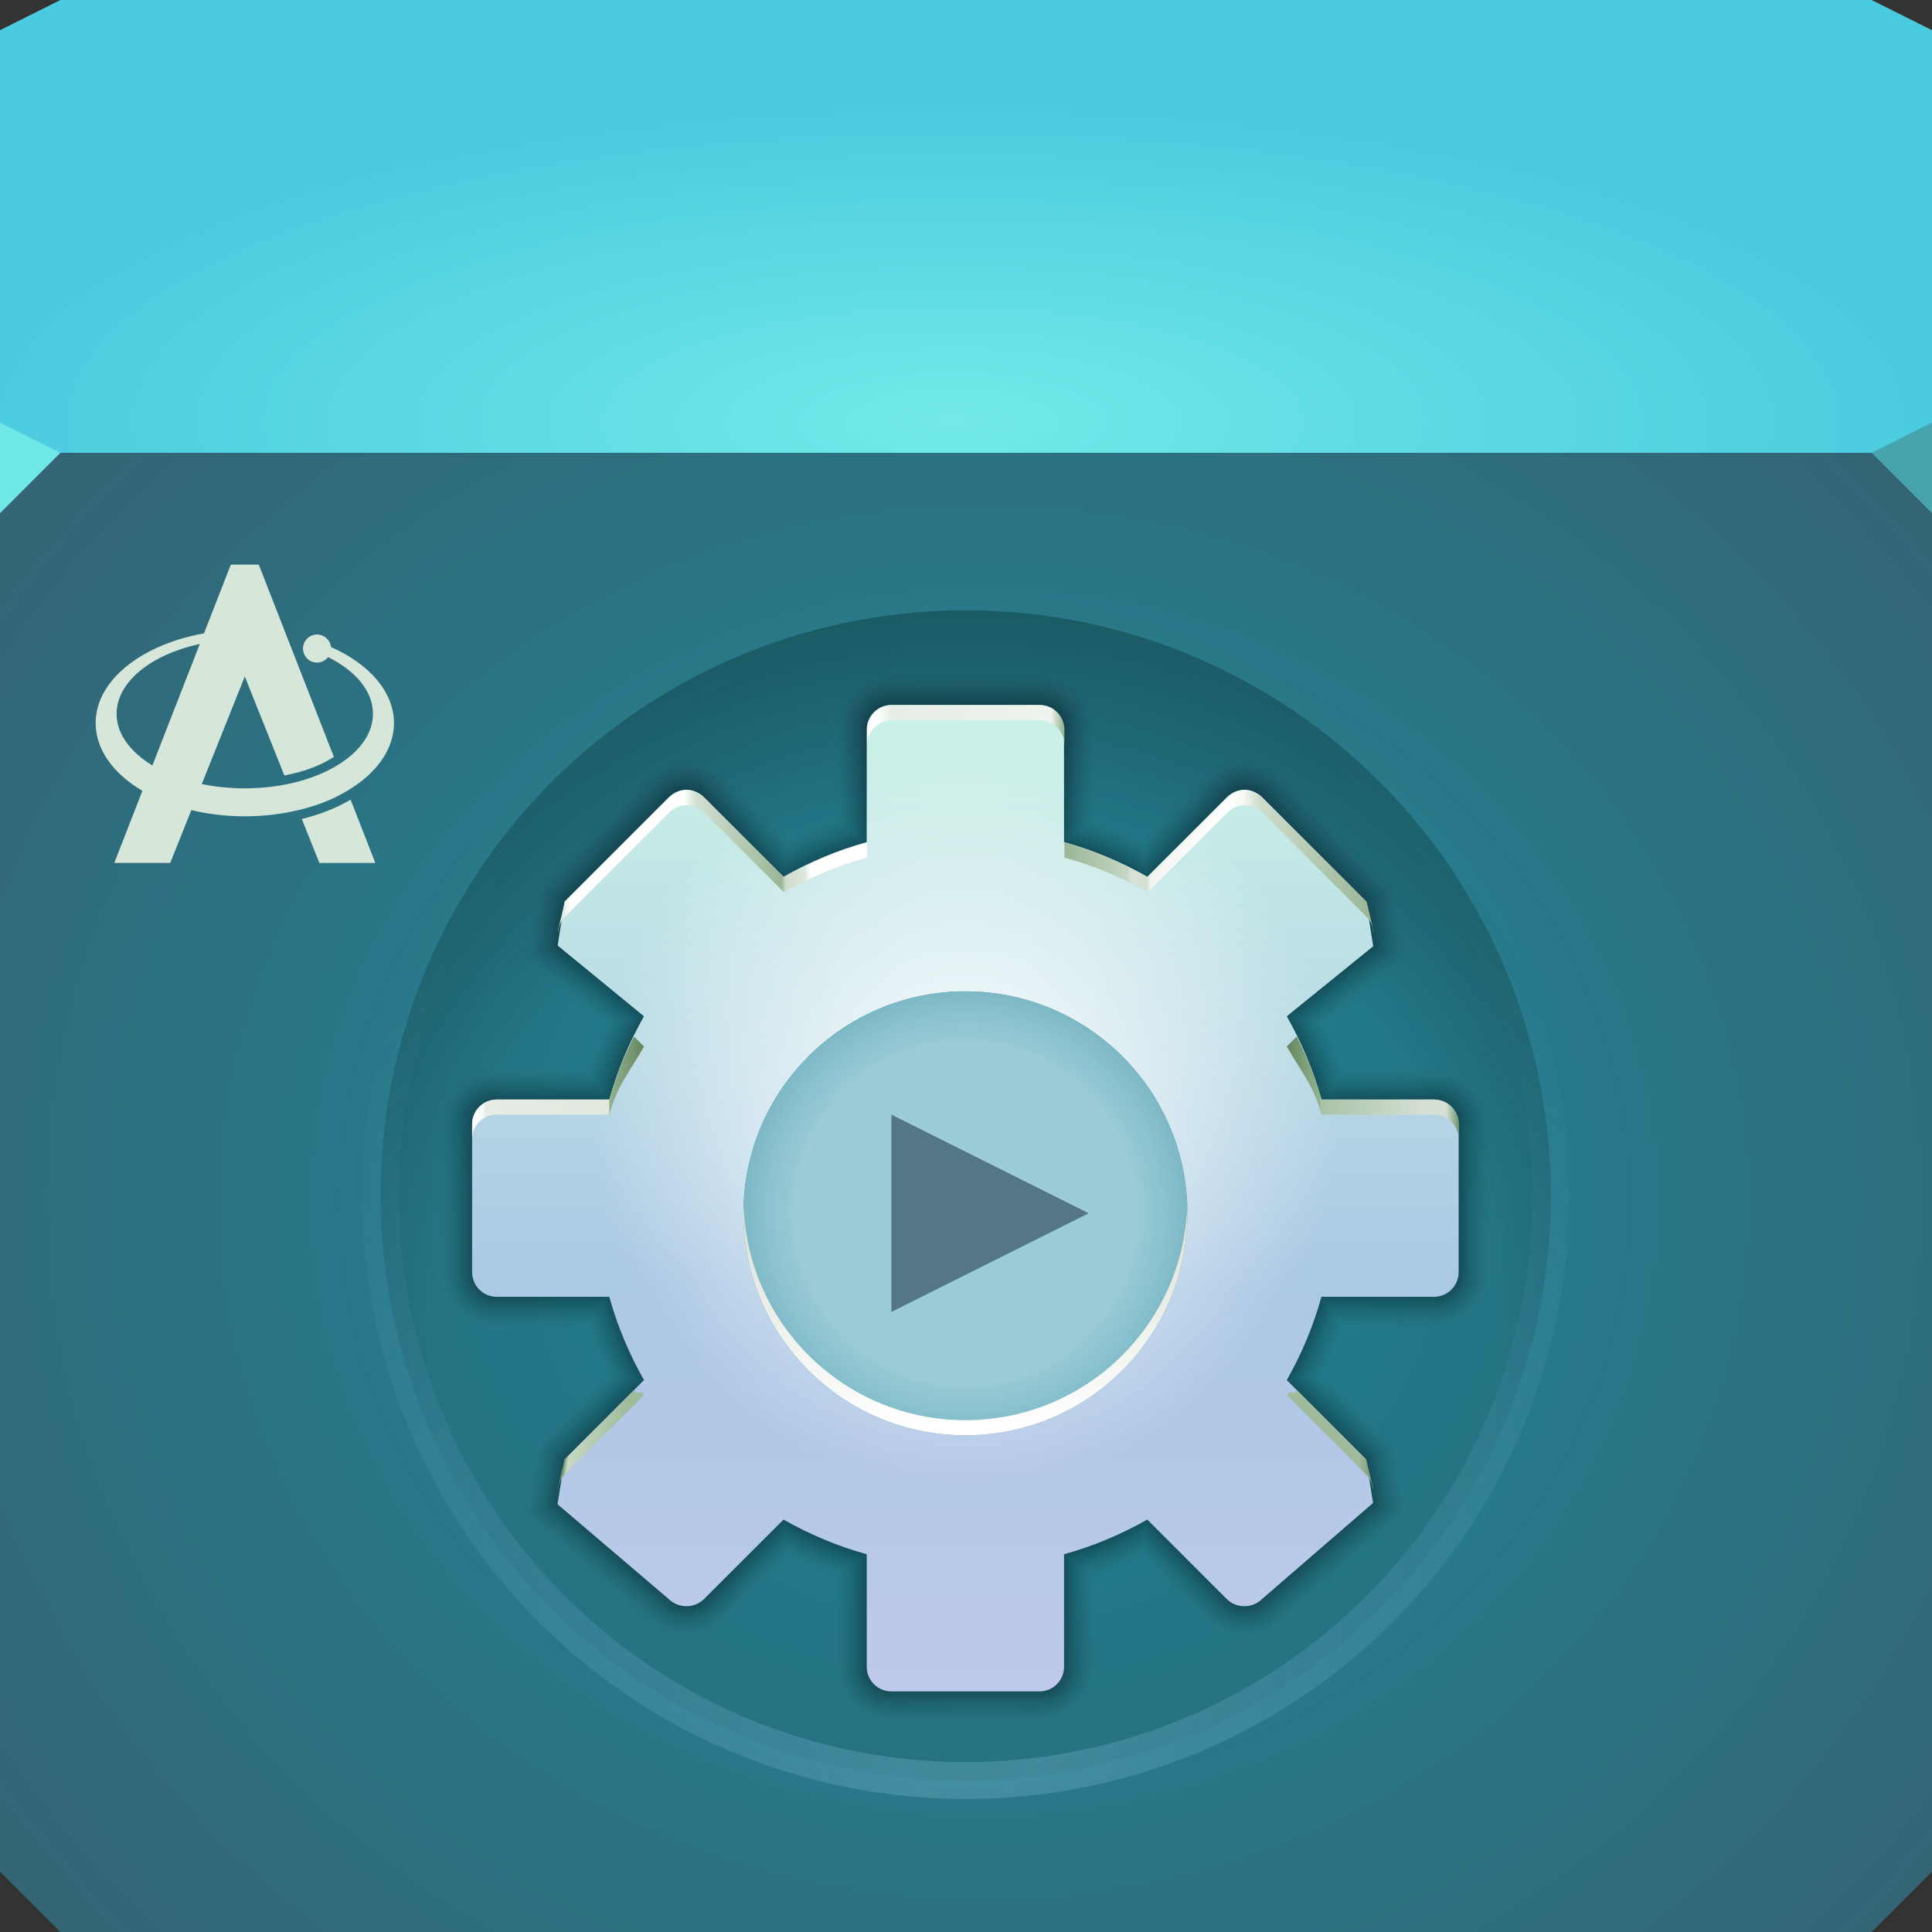 <?xml version="1.0" encoding="UTF-8"?>
<!--Created with Inkscape (http://www.inkscape.org/)-->
<svg width="64" height="64" version="1.1" xmlns="http://www.w3.org/2000/svg" xmlns:cc="http://creativecommons.org/ns#" xmlns:dc="http://purl.org/dc/elements/1.1/" xmlns:rdf="http://www.w3.org/1999/02/22-rdf-syntax-ns#" xmlns:xlink="http://www.w3.org/1999/xlink">
  <rect width="100%" height="100%" fill="#333333" stroke="none"/>
  <defs>
    <linearGradient id="linearGradient928" x1="15.558" x2="48.375" y1="23.188" y2="23.188" gradientTransform="matrix(.817 0 0 .817 5.836 11.914)" gradientUnits="userSpaceOnUse">
      <stop stop-color="#dae4d9" offset="0"/>
      <stop stop-color="#fff" offset=".014"/>
      <stop stop-color="#fff" offset=".138"/>
      <stop stop-color="#fff" offset=".153"/>
      <stop stop-color="#d2dfd1" offset=".169"/>
      <stop stop-color="#9bb797" offset=".274"/>
      <stop stop-color="#cedccd" offset=".279"/>
      <stop stop-color="#dde6dc" offset=".302"/>
      <stop stop-color="#fff" offset=".31"/>
      <stop stop-color="#fff" offset=".381"/>
      <stop stop-color="#fff" offset=".391"/>
      <stop stop-color="#e7eee6" offset=".41"/>
      <stop stop-color="#eef3ed" offset=".593"/>
      <stop stop-color="#eef3ed" offset=".607"/>
      <stop stop-color="#9cb798" offset=".621"/>
      <stop stop-color="#9cb898" offset=".627"/>
      <stop stop-color="#c5d5c3" offset=".7"/>
      <stop stop-color="#d7e2d6" offset=".706"/>
      <stop stop-color="#d4e0d3" offset=".725"/>
      <stop stop-color="#f2f5f1" offset=".73"/>
      <stop stop-color="#fff" offset=".824"/>
      <stop stop-color="#f7f9f6" offset=".844"/>
      <stop stop-color="#cedccc" offset=".865"/>
      <stop stop-color="#9cb798" offset="1"/>
    </linearGradient>
    <linearGradient id="linearGradient947" x1="47.972" x2="48.469" y1="44.938" y2="44.938" gradientUnits="userSpaceOnUse">
      <stop stop-color="#a0ba9c" offset="0"/>
      <stop stop-color="#7c9c77" offset="1"/>
    </linearGradient>
    <linearGradient id="linearGradient949" x1="15.75" x2="17.992" y1="44.594" y2="44.938" gradientUnits="userSpaceOnUse">
      <stop stop-color="#709a6b" offset="0"/>
      <stop stop-color="#c7d8c5" offset=".065"/>
      <stop stop-color="#9ebb9a" offset="1"/>
    </linearGradient>
    <linearGradient id="linearGradient955" x1="12" x2="19.035" y1="34" y2="34" gradientTransform="matrix(-1 0 0 1 64.002 0)" gradientUnits="userSpaceOnUse">
      <stop stop-color="#73956e" offset="0"/>
      <stop stop-color="#d5e1d4" offset=".073"/>
      <stop stop-color="#d5e1d4" offset=".176"/>
      <stop stop-color="#a9c2a7" offset=".793"/>
      <stop stop-color="#92b28e" offset=".802"/>
      <stop stop-color="#62855d" offset="1"/>
    </linearGradient>
    <linearGradient id="linearGradient999" x1="12" x2="19.035" y1="34" y2="34" gradientUnits="userSpaceOnUse">
      <stop stop-color="#fff" offset="0"/>
      <stop stop-color="#f6f8f6" offset=".073"/>
      <stop stop-color="#e6ede5" offset=".073"/>
      <stop stop-color="#e1e9df" offset=".787"/>
      <stop stop-color="#92b28e" offset=".793"/>
      <stop stop-color="#62855d" offset="1"/>
    </linearGradient>
    <radialGradient id="radialGradient1226" cx="31.553" cy="22.889" r="32" gradientTransform="matrix(1 0 0 .325 0 6.537)" gradientUnits="userSpaceOnUse">
      <stop stop-color="#73e9e8" offset="0"/>
      <stop stop-color="#4bcbdf" offset="1"/>
    </radialGradient>
    <radialGradient id="radialGradient2369" cx="32.013" cy="39.52" r="23.725" gradientTransform="matrix(1.289 0 0 1.289 -9.262 -10.472)" gradientUnits="userSpaceOnUse">
      <stop stop-color="#dcead9" stop-opacity="0" offset="0"/>
      <stop stop-color="#001d26" stop-opacity="0" offset=".702"/>
      <stop stop-color="#002423" stop-opacity=".996" offset="1"/>
    </radialGradient>
    <radialGradient id="radialGradient54189" cx="32.013" cy="55.165" r="24.473" gradientTransform="matrix(1.55 0 0 1.55 -17.602 -30.332)" gradientUnits="userSpaceOnUse">
      <stop stop-color="#ade6ff" stop-opacity=".216" offset="0"/>
      <stop stop-color="#91c0f6" stop-opacity=".004" offset="1"/>
    </radialGradient>
    <linearGradient id="linearGradient72857" x1="32.013" x2="32.013" y1="39.899" y2="34.364" gradientTransform="matrix(1.852 0 0 1.852 -26.078 -30.652)" gradientUnits="userSpaceOnUse">
      <stop stop-color="#fff" offset="0"/>
      <stop stop-color="#d5dcce" offset="1"/>
    </linearGradient>
    <linearGradient id="linearGradient74228" x1="-71.382" x2="-71.382" y1="50.486" y2="27.658" gradientTransform="matrix(.846 0 0 1.553 92.145 -17.77)" gradientUnits="userSpaceOnUse">
      <stop stop-color="#bec9eb" offset="0"/>
      <stop stop-color="#abc8e4" offset=".411"/>
      <stop stop-color="#cbf2e7" offset="1"/>
    </linearGradient>
    <radialGradient id="radialGradient99320" cx="32.468" cy="27.138" r="32" gradientTransform="matrix(1.236 0 0 1.128 -7.535 9.194)" gradientUnits="userSpaceOnUse">
      <stop stop-color="#1c8d9f" offset="0"/>
      <stop stop-color="#336575" offset="1"/>
    </radialGradient>
    <radialGradient id="radialGradient100630" cx="32" cy="34.612" r="9" gradientUnits="userSpaceOnUse">
      <stop stop-color="#abd5df" stop-opacity=".884" offset="0"/>
      <stop stop-color="#abd5df" stop-opacity=".884" offset=".758"/>
      <stop stop-color="#8ac5d3" stop-opacity=".886" offset="1"/>
    </radialGradient>
    <linearGradient id="linearGradient1708" x1="-71.382" x2="-71.382" y1="46.01" y2="20.759" gradientTransform="matrix(.846 0 0 1.553 92.145 -17.77)" gradientUnits="userSpaceOnUse" xlink:href="#linearGradient74228"/>
    <radialGradient id="radialGradient2772" cx="32" cy="30.532" r="20" gradientTransform="matrix(.755 0 0 .755 7.831 7.471)" gradientUnits="userSpaceOnUse">
      <stop offset="0" stop-color="#fff"/>
      <stop offset="1" stop-color="#fff" stop-opacity="0"/>
    </radialGradient>
  </defs>
  <path d="m0 1 2-1h60l2 1v15h-64z" fill="url(#radialGradient1226)"/>
  <path d="m0 15h64v47l-2 2h-60l-2-2z" fill="url(#radialGradient99320)"/>
  <path d="m64 17-2-2 2-1z" fill="#47a4af" style="font-variant-east_asian:normal"/>
  <path d="m0 17 2-2-2-1z" fill="#70e7e7" style="font-variant-east_asian:normal"/>
  <g transform="matrix(.817 0 0 .817 5.836 11.914)" stroke-width="1.224">
    <g stroke-width="1.497">
      <circle cx="32.013" cy="33.887" r="23.725" fill="url(#radialGradient2369)" fill-opacity=".337" stop-color="#000000" paint-order="stroke fill markers"/>
      <circle cx="32.013" cy="33.887" r="23.725" fill="#1c4a54" fill-opacity=".135" stop-color="#000000" paint-order="stroke fill markers"/>
      <circle cx="32.013" cy="33.887" r="23.725" fill="none" stop-color="#000000" stroke="url(#radialGradient54189)" paint-order="stroke fill markers"/>
    </g>
    <path d="m29 14c-0.554 0-1 0.446-1 1v4.562c-1.197 0.33-2.318 0.807-3.375 1.406l-3.219-3.219c-0.196-0.196-0.463-0.312-0.719-0.312-0.256 0-0.523 0.117-0.719 0.312l-4.219 4.219-0.282 1.787 3.501 2.869c-0.599 1.057-1.076 2.178-1.406 3.375h-4.562c-0.554 0-1 0.446-1 1v6c0 0.554 0.446 1 1 1h4.562c0.33 1.197 0.807 2.318 1.406 3.375l-3.219 3.219-0.286 1.816 4.505 3.84c0.392 0.392 1.046 0.392 1.438 0l3.219-3.219c1.057 0.599 2.178 1.076 3.375 1.406v4.562c0 0.554 0.446 1 1 1h6c0.554 0 1-0.446 1-1v-4.562c1.197-0.33 2.318-0.807 3.375-1.406l3.219 3.219c0.392 0.392 1.046 0.392 1.438 0l4.497-3.892-0.279-1.764-3.219-3.219c0.599-1.057 1.076-2.178 1.406-3.375h4.562c0.554 0 1-0.446 1-1v-6c0-0.554-0.446-1-1-1h-4.562c-0.33-1.197-0.807-2.318-1.406-3.375l3.505-2.84-0.286-1.816-4.219-4.219c-0.196-0.196-0.463-0.312-0.719-0.312s-0.523 0.117-0.719 0.312l-3.219 3.219c-1.057-0.599-2.178-1.076-3.375-1.406v-4.562c0-0.554-0.446-1-1-1zm3 11.612c4.971 0 9 4.029 9 9s-4.029 9-9 9-9-4.029-9-9 4.029-9 9-9z" fill="none" stroke-opacity=".01" stroke-width="2.447px" stroke="#000"/>
    <path d="m29 14c-0.554 0-1 0.446-1 1v4.562c-1.197 0.33-2.318 0.807-3.375 1.406l-3.219-3.219c-0.196-0.196-0.463-0.312-0.719-0.312-0.256 0-0.523 0.117-0.719 0.312l-4.219 4.219-0.282 1.787 3.501 2.869c-0.599 1.057-1.076 2.178-1.406 3.375h-4.562c-0.554 0-1 0.446-1 1v6c0 0.554 0.446 1 1 1h4.562c0.33 1.197 0.807 2.318 1.406 3.375l-3.219 3.219-0.286 1.816 4.505 3.84c0.392 0.392 1.046 0.392 1.438 0l3.219-3.219c1.057 0.599 2.178 1.076 3.375 1.406v4.562c0 0.554 0.446 1 1 1h6c0.554 0 1-0.446 1-1v-4.562c1.197-0.33 2.318-0.807 3.375-1.406l3.219 3.219c0.392 0.392 1.046 0.392 1.438 0l4.497-3.892-0.279-1.764-3.219-3.219c0.599-1.057 1.076-2.178 1.406-3.375h4.562c0.554 0 1-0.446 1-1v-6c0-0.554-0.446-1-1-1h-4.562c-0.33-1.197-0.807-2.318-1.406-3.375l3.505-2.84-0.286-1.816-4.219-4.219c-0.196-0.196-0.463-0.312-0.719-0.312s-0.523 0.117-0.719 0.312l-3.219 3.219c-1.057-0.599-2.178-1.076-3.375-1.406v-4.562c0-0.554-0.446-1-1-1zm3 11.612c4.971 0 9 4.029 9 9s-4.029 9-9 9-9-4.029-9-9 4.029-9 9-9z" fill="none" stroke-opacity=".012" stroke-width="2.302px" stroke="#000"/>
    <path d="m29 14c-0.554 0-1 0.446-1 1v4.562c-1.197 0.33-2.318 0.807-3.375 1.406l-3.219-3.219c-0.196-0.196-0.463-0.312-0.719-0.312-0.256 0-0.523 0.117-0.719 0.312l-4.219 4.219-0.282 1.787 3.501 2.869c-0.599 1.057-1.076 2.178-1.406 3.375h-4.562c-0.554 0-1 0.446-1 1v6c0 0.554 0.446 1 1 1h4.562c0.33 1.197 0.807 2.318 1.406 3.375l-3.219 3.219-0.286 1.816 4.505 3.84c0.392 0.392 1.046 0.392 1.438 0l3.219-3.219c1.057 0.599 2.178 1.076 3.375 1.406v4.562c0 0.554 0.446 1 1 1h6c0.554 0 1-0.446 1-1v-4.562c1.197-0.33 2.318-0.807 3.375-1.406l3.219 3.219c0.392 0.392 1.046 0.392 1.438 0l4.497-3.892-0.279-1.764-3.219-3.219c0.599-1.057 1.076-2.178 1.406-3.375h4.562c0.554 0 1-0.446 1-1v-6c0-0.554-0.446-1-1-1h-4.562c-0.33-1.197-0.807-2.318-1.406-3.375l3.505-2.84-0.286-1.816-4.219-4.219c-0.196-0.196-0.463-0.312-0.719-0.312s-0.523 0.117-0.719 0.312l-3.219 3.219c-1.057-0.599-2.178-1.076-3.375-1.406v-4.562c0-0.554-0.446-1-1-1zm3 11.612c4.971 0 9 4.029 9 9s-4.029 9-9 9-9-4.029-9-9 4.029-9 9-9z" fill="none" stroke-opacity=".014" stroke-width="2.156px" stroke="#000"/>
    <path d="m29 14c-0.554 0-1 0.446-1 1v4.562c-1.197 0.33-2.318 0.807-3.375 1.406l-3.219-3.219c-0.196-0.196-0.463-0.312-0.719-0.312-0.256 0-0.523 0.117-0.719 0.312l-4.219 4.219-0.282 1.787 3.501 2.869c-0.599 1.057-1.076 2.178-1.406 3.375h-4.562c-0.554 0-1 0.446-1 1v6c0 0.554 0.446 1 1 1h4.562c0.33 1.197 0.807 2.318 1.406 3.375l-3.219 3.219-0.286 1.816 4.505 3.84c0.392 0.392 1.046 0.392 1.438 0l3.219-3.219c1.057 0.599 2.178 1.076 3.375 1.406v4.562c0 0.554 0.446 1 1 1h6c0.554 0 1-0.446 1-1v-4.562c1.197-0.33 2.318-0.807 3.375-1.406l3.219 3.219c0.392 0.392 1.046 0.392 1.438 0l4.497-3.892-0.279-1.764-3.219-3.219c0.599-1.057 1.076-2.178 1.406-3.375h4.562c0.554 0 1-0.446 1-1v-6c0-0.554-0.446-1-1-1h-4.562c-0.33-1.197-0.807-2.318-1.406-3.375l3.505-2.84-0.286-1.816-4.219-4.219c-0.196-0.196-0.463-0.312-0.719-0.312s-0.523 0.117-0.719 0.312l-3.219 3.219c-1.057-0.599-2.178-1.076-3.375-1.406v-4.562c0-0.554-0.446-1-1-1zm3 11.612c4.971 0 9 4.029 9 9s-4.029 9-9 9-9-4.029-9-9 4.029-9 9-9z" fill="none" stroke-opacity=".016" stroke-width="2.011px" stroke="#000"/>
    <path d="m29 14c-0.554 0-1 0.446-1 1v4.562c-1.197 0.33-2.318 0.807-3.375 1.406l-3.219-3.219c-0.196-0.196-0.463-0.312-0.719-0.312-0.256 0-0.523 0.117-0.719 0.312l-4.219 4.219-0.282 1.787 3.501 2.869c-0.599 1.057-1.076 2.178-1.406 3.375h-4.562c-0.554 0-1 0.446-1 1v6c0 0.554 0.446 1 1 1h4.562c0.33 1.197 0.807 2.318 1.406 3.375l-3.219 3.219-0.286 1.816 4.505 3.84c0.392 0.392 1.046 0.392 1.438 0l3.219-3.219c1.057 0.599 2.178 1.076 3.375 1.406v4.562c0 0.554 0.446 1 1 1h6c0.554 0 1-0.446 1-1v-4.562c1.197-0.33 2.318-0.807 3.375-1.406l3.219 3.219c0.392 0.392 1.046 0.392 1.438 0l4.497-3.892-0.279-1.764-3.219-3.219c0.599-1.057 1.076-2.178 1.406-3.375h4.562c0.554 0 1-0.446 1-1v-6c0-0.554-0.446-1-1-1h-4.562c-0.33-1.197-0.807-2.318-1.406-3.375l3.505-2.84-0.286-1.816-4.219-4.219c-0.196-0.196-0.463-0.312-0.719-0.312s-0.523 0.117-0.719 0.312l-3.219 3.219c-1.057-0.599-2.178-1.076-3.375-1.406v-4.562c0-0.554-0.446-1-1-1zm3 11.612c4.971 0 9 4.029 9 9s-4.029 9-9 9-9-4.029-9-9 4.029-9 9-9z" fill="none" stroke-opacity=".018" stroke-width="1.866px" stroke="#000"/>
    <path d="m29 14c-0.554 0-1 0.446-1 1v4.562c-1.197 0.33-2.318 0.807-3.375 1.406l-3.219-3.219c-0.196-0.196-0.463-0.312-0.719-0.312-0.256 0-0.523 0.117-0.719 0.312l-4.219 4.219-0.282 1.787 3.501 2.869c-0.599 1.057-1.076 2.178-1.406 3.375h-4.562c-0.554 0-1 0.446-1 1v6c0 0.554 0.446 1 1 1h4.562c0.33 1.197 0.807 2.318 1.406 3.375l-3.219 3.219-0.286 1.816 4.505 3.84c0.392 0.392 1.046 0.392 1.438 0l3.219-3.219c1.057 0.599 2.178 1.076 3.375 1.406v4.562c0 0.554 0.446 1 1 1h6c0.554 0 1-0.446 1-1v-4.562c1.197-0.33 2.318-0.807 3.375-1.406l3.219 3.219c0.392 0.392 1.046 0.392 1.438 0l4.497-3.892-0.279-1.764-3.219-3.219c0.599-1.057 1.076-2.178 1.406-3.375h4.562c0.554 0 1-0.446 1-1v-6c0-0.554-0.446-1-1-1h-4.562c-0.33-1.197-0.807-2.318-1.406-3.375l3.505-2.84-0.286-1.816-4.219-4.219c-0.196-0.196-0.463-0.312-0.719-0.312s-0.523 0.117-0.719 0.312l-3.219 3.219c-1.057-0.599-2.178-1.076-3.375-1.406v-4.562c0-0.554-0.446-1-1-1zm3 11.612c4.971 0 9 4.029 9 9s-4.029 9-9 9-9-4.029-9-9 4.029-9 9-9z" fill="none" stroke-opacity=".019" stroke-width="1.721px" stroke="#000"/>
    <path d="m29 14c-0.554 0-1 0.446-1 1v4.562c-1.197 0.33-2.318 0.807-3.375 1.406l-3.219-3.219c-0.196-0.196-0.463-0.312-0.719-0.312-0.256 0-0.523 0.117-0.719 0.312l-4.219 4.219-0.282 1.787 3.501 2.869c-0.599 1.057-1.076 2.178-1.406 3.375h-4.562c-0.554 0-1 0.446-1 1v6c0 0.554 0.446 1 1 1h4.562c0.33 1.197 0.807 2.318 1.406 3.375l-3.219 3.219-0.286 1.816 4.505 3.84c0.392 0.392 1.046 0.392 1.438 0l3.219-3.219c1.057 0.599 2.178 1.076 3.375 1.406v4.562c0 0.554 0.446 1 1 1h6c0.554 0 1-0.446 1-1v-4.562c1.197-0.33 2.318-0.807 3.375-1.406l3.219 3.219c0.392 0.392 1.046 0.392 1.438 0l4.497-3.892-0.279-1.764-3.219-3.219c0.599-1.057 1.076-2.178 1.406-3.375h4.562c0.554 0 1-0.446 1-1v-6c0-0.554-0.446-1-1-1h-4.562c-0.33-1.197-0.807-2.318-1.406-3.375l3.505-2.84-0.286-1.816-4.219-4.219c-0.196-0.196-0.463-0.312-0.719-0.312s-0.523 0.117-0.719 0.312l-3.219 3.219c-1.057-0.599-2.178-1.076-3.375-1.406v-4.562c0-0.554-0.446-1-1-1zm3 11.612c4.971 0 9 4.029 9 9s-4.029 9-9 9-9-4.029-9-9 4.029-9 9-9z" fill="none" stroke-opacity=".021" stroke-width="1.575px" stroke="#000"/>
    <path d="m29 14c-0.554 0-1 0.446-1 1v4.562c-1.197 0.33-2.318 0.807-3.375 1.406l-3.219-3.219c-0.196-0.196-0.463-0.312-0.719-0.312-0.256 0-0.523 0.117-0.719 0.312l-4.219 4.219-0.282 1.787 3.501 2.869c-0.599 1.057-1.076 2.178-1.406 3.375h-4.562c-0.554 0-1 0.446-1 1v6c0 0.554 0.446 1 1 1h4.562c0.33 1.197 0.807 2.318 1.406 3.375l-3.219 3.219-0.286 1.816 4.505 3.84c0.392 0.392 1.046 0.392 1.438 0l3.219-3.219c1.057 0.599 2.178 1.076 3.375 1.406v4.562c0 0.554 0.446 1 1 1h6c0.554 0 1-0.446 1-1v-4.562c1.197-0.33 2.318-0.807 3.375-1.406l3.219 3.219c0.392 0.392 1.046 0.392 1.438 0l4.497-3.892-0.279-1.764-3.219-3.219c0.599-1.057 1.076-2.178 1.406-3.375h4.562c0.554 0 1-0.446 1-1v-6c0-0.554-0.446-1-1-1h-4.562c-0.33-1.197-0.807-2.318-1.406-3.375l3.505-2.84-0.286-1.816-4.219-4.219c-0.196-0.196-0.463-0.312-0.719-0.312s-0.523 0.117-0.719 0.312l-3.219 3.219c-1.057-0.599-2.178-1.076-3.375-1.406v-4.562c0-0.554-0.446-1-1-1zm3 11.612c4.971 0 9 4.029 9 9s-4.029 9-9 9-9-4.029-9-9 4.029-9 9-9z" fill="none" stroke-opacity=".023" stroke-width="1.43px" stroke="#000"/>
    <path d="m29 14c-0.554 0-1 0.446-1 1v4.562c-1.197 0.33-2.318 0.807-3.375 1.406l-3.219-3.219c-0.196-0.196-0.463-0.312-0.719-0.312-0.256 0-0.523 0.117-0.719 0.312l-4.219 4.219-0.282 1.787 3.501 2.869c-0.599 1.057-1.076 2.178-1.406 3.375h-4.562c-0.554 0-1 0.446-1 1v6c0 0.554 0.446 1 1 1h4.562c0.33 1.197 0.807 2.318 1.406 3.375l-3.219 3.219-0.286 1.816 4.505 3.84c0.392 0.392 1.046 0.392 1.438 0l3.219-3.219c1.057 0.599 2.178 1.076 3.375 1.406v4.562c0 0.554 0.446 1 1 1h6c0.554 0 1-0.446 1-1v-4.562c1.197-0.33 2.318-0.807 3.375-1.406l3.219 3.219c0.392 0.392 1.046 0.392 1.438 0l4.497-3.892-0.279-1.764-3.219-3.219c0.599-1.057 1.076-2.178 1.406-3.375h4.562c0.554 0 1-0.446 1-1v-6c0-0.554-0.446-1-1-1h-4.562c-0.33-1.197-0.807-2.318-1.406-3.375l3.505-2.84-0.286-1.816-4.219-4.219c-0.196-0.196-0.463-0.312-0.719-0.312s-0.523 0.117-0.719 0.312l-3.219 3.219c-1.057-0.599-2.178-1.076-3.375-1.406v-4.562c0-0.554-0.446-1-1-1zm3 11.612c4.971 0 9 4.029 9 9s-4.029 9-9 9-9-4.029-9-9 4.029-9 9-9z" fill="none" stroke-opacity=".025" stroke-width="1.285px" stroke="#000"/>
    <path d="m29 14c-0.554 0-1 0.446-1 1v4.562c-1.197 0.33-2.318 0.807-3.375 1.406l-3.219-3.219c-0.196-0.196-0.463-0.312-0.719-0.312-0.256 0-0.523 0.117-0.719 0.312l-4.219 4.219-0.282 1.787 3.501 2.869c-0.599 1.057-1.076 2.178-1.406 3.375h-4.562c-0.554 0-1 0.446-1 1v6c0 0.554 0.446 1 1 1h4.562c0.33 1.197 0.807 2.318 1.406 3.375l-3.219 3.219-0.286 1.816 4.505 3.84c0.392 0.392 1.046 0.392 1.438 0l3.219-3.219c1.057 0.599 2.178 1.076 3.375 1.406v4.562c0 0.554 0.446 1 1 1h6c0.554 0 1-0.446 1-1v-4.562c1.197-0.33 2.318-0.807 3.375-1.406l3.219 3.219c0.392 0.392 1.046 0.392 1.438 0l4.497-3.892-0.279-1.764-3.219-3.219c0.599-1.057 1.076-2.178 1.406-3.375h4.562c0.554 0 1-0.446 1-1v-6c0-0.554-0.446-1-1-1h-4.562c-0.33-1.197-0.807-2.318-1.406-3.375l3.505-2.84-0.286-1.816-4.219-4.219c-0.196-0.196-0.463-0.312-0.719-0.312s-0.523 0.117-0.719 0.312l-3.219 3.219c-1.057-0.599-2.178-1.076-3.375-1.406v-4.562c0-0.554-0.446-1-1-1zm3 11.612c4.971 0 9 4.029 9 9s-4.029 9-9 9-9-4.029-9-9 4.029-9 9-9z" fill="none" stroke-opacity=".027" stroke-width="1.139px" stroke="#000"/>
    <path d="m29 14c-0.554 0-1 0.446-1 1v4.562c-1.197 0.33-2.318 0.807-3.375 1.406l-3.219-3.219c-0.196-0.196-0.463-0.312-0.719-0.312-0.256 0-0.523 0.117-0.719 0.312l-4.219 4.219-0.282 1.787 3.501 2.869c-0.599 1.057-1.076 2.178-1.406 3.375h-4.562c-0.554 0-1 0.446-1 1v6c0 0.554 0.446 1 1 1h4.562c0.33 1.197 0.807 2.318 1.406 3.375l-3.219 3.219-0.286 1.816 4.505 3.84c0.392 0.392 1.046 0.392 1.438 0l3.219-3.219c1.057 0.599 2.178 1.076 3.375 1.406v4.562c0 0.554 0.446 1 1 1h6c0.554 0 1-0.446 1-1v-4.562c1.197-0.33 2.318-0.807 3.375-1.406l3.219 3.219c0.392 0.392 1.046 0.392 1.438 0l4.497-3.892-0.279-1.764-3.219-3.219c0.599-1.057 1.076-2.178 1.406-3.375h4.562c0.554 0 1-0.446 1-1v-6c0-0.554-0.446-1-1-1h-4.562c-0.33-1.197-0.807-2.318-1.406-3.375l3.505-2.84-0.286-1.816-4.219-4.219c-0.196-0.196-0.463-0.312-0.719-0.312s-0.523 0.117-0.719 0.312l-3.219 3.219c-1.057-0.599-2.178-1.076-3.375-1.406v-4.562c0-0.554-0.446-1-1-1zm3 11.612c4.971 0 9 4.029 9 9s-4.029 9-9 9-9-4.029-9-9 4.029-9 9-9z" fill="none" stroke-opacity=".029" stroke-width=".994px" stroke="#000"/>
    <path d="m29 14c-0.554 0-1 0.446-1 1v4.562c-1.197 0.33-2.318 0.807-3.375 1.406l-3.219-3.219c-0.196-0.196-0.463-0.312-0.719-0.312-0.256 0-0.523 0.117-0.719 0.312l-4.219 4.219-0.282 1.787 3.501 2.869c-0.599 1.057-1.076 2.178-1.406 3.375h-4.562c-0.554 0-1 0.446-1 1v6c0 0.554 0.446 1 1 1h4.562c0.33 1.197 0.807 2.318 1.406 3.375l-3.219 3.219-0.286 1.816 4.505 3.84c0.392 0.392 1.046 0.392 1.438 0l3.219-3.219c1.057 0.599 2.178 1.076 3.375 1.406v4.562c0 0.554 0.446 1 1 1h6c0.554 0 1-0.446 1-1v-4.562c1.197-0.33 2.318-0.807 3.375-1.406l3.219 3.219c0.392 0.392 1.046 0.392 1.438 0l4.497-3.892-0.279-1.764-3.219-3.219c0.599-1.057 1.076-2.178 1.406-3.375h4.562c0.554 0 1-0.446 1-1v-6c0-0.554-0.446-1-1-1h-4.562c-0.33-1.197-0.807-2.318-1.406-3.375l3.505-2.84-0.286-1.816-4.219-4.219c-0.196-0.196-0.463-0.312-0.719-0.312s-0.523 0.117-0.719 0.312l-3.219 3.219c-1.057-0.599-2.178-1.076-3.375-1.406v-4.562c0-0.554-0.446-1-1-1zm3 11.612c4.971 0 9 4.029 9 9s-4.029 9-9 9-9-4.029-9-9 4.029-9 9-9z" fill="none" stroke-opacity=".031" stroke-width=".849px" stroke="#000"/>
    <path d="m29 14c-0.554 0-1 0.446-1 1v4.562c-1.197 0.33-2.318 0.807-3.375 1.406l-3.219-3.219c-0.196-0.196-0.463-0.312-0.719-0.312-0.256 0-0.523 0.117-0.719 0.312l-4.219 4.219-0.282 1.787 3.501 2.869c-0.599 1.057-1.076 2.178-1.406 3.375h-4.562c-0.554 0-1 0.446-1 1v6c0 0.554 0.446 1 1 1h4.562c0.33 1.197 0.807 2.318 1.406 3.375l-3.219 3.219-0.286 1.816 4.505 3.84c0.392 0.392 1.046 0.392 1.438 0l3.219-3.219c1.057 0.599 2.178 1.076 3.375 1.406v4.562c0 0.554 0.446 1 1 1h6c0.554 0 1-0.446 1-1v-4.562c1.197-0.33 2.318-0.807 3.375-1.406l3.219 3.219c0.392 0.392 1.046 0.392 1.438 0l4.497-3.892-0.279-1.764-3.219-3.219c0.599-1.057 1.076-2.178 1.406-3.375h4.562c0.554 0 1-0.446 1-1v-6c0-0.554-0.446-1-1-1h-4.562c-0.33-1.197-0.807-2.318-1.406-3.375l3.505-2.84-0.286-1.816-4.219-4.219c-0.196-0.196-0.463-0.312-0.719-0.312s-0.523 0.117-0.719 0.312l-3.219 3.219c-1.057-0.599-2.178-1.076-3.375-1.406v-4.562c0-0.554-0.446-1-1-1zm3 11.612c4.971 0 9 4.029 9 9s-4.029 9-9 9-9-4.029-9-9 4.029-9 9-9z" fill="none" stroke-opacity=".033" stroke-width=".704px" stroke="#000"/>
    <path d="m29 14c-0.554 0-1 0.446-1 1v4.562c-1.197 0.33-2.318 0.807-3.375 1.406l-3.219-3.219c-0.196-0.196-0.463-0.312-0.719-0.312-0.256 0-0.523 0.117-0.719 0.312l-4.219 4.219-0.282 1.787 3.501 2.869c-0.599 1.057-1.076 2.178-1.406 3.375h-4.562c-0.554 0-1 0.446-1 1v6c0 0.554 0.446 1 1 1h4.562c0.33 1.197 0.807 2.318 1.406 3.375l-3.219 3.219-0.286 1.816 4.505 3.84c0.392 0.392 1.046 0.392 1.438 0l3.219-3.219c1.057 0.599 2.178 1.076 3.375 1.406v4.562c0 0.554 0.446 1 1 1h6c0.554 0 1-0.446 1-1v-4.562c1.197-0.33 2.318-0.807 3.375-1.406l3.219 3.219c0.392 0.392 1.046 0.392 1.438 0l4.497-3.892-0.279-1.764-3.219-3.219c0.599-1.057 1.076-2.178 1.406-3.375h4.562c0.554 0 1-0.446 1-1v-6c0-0.554-0.446-1-1-1h-4.562c-0.33-1.197-0.807-2.318-1.406-3.375l3.505-2.84-0.286-1.816-4.219-4.219c-0.196-0.196-0.463-0.312-0.719-0.312s-0.523 0.117-0.719 0.312l-3.219 3.219c-1.057-0.599-2.178-1.076-3.375-1.406v-4.562c0-0.554-0.446-1-1-1zm3 11.612c4.971 0 9 4.029 9 9s-4.029 9-9 9-9-4.029-9-9 4.029-9 9-9z" fill="none" stroke-opacity=".034" stroke-width=".558px" stroke="#000"/>
    <path d="m29 14c-0.554 0-1 0.446-1 1v4.562c-1.197 0.33-2.318 0.807-3.375 1.406l-3.219-3.219c-0.196-0.196-0.463-0.312-0.719-0.312-0.256 0-0.523 0.117-0.719 0.312l-4.219 4.219-0.282 1.787 3.501 2.869c-0.599 1.057-1.076 2.178-1.406 3.375h-4.562c-0.554 0-1 0.446-1 1v6c0 0.554 0.446 1 1 1h4.562c0.33 1.197 0.807 2.318 1.406 3.375l-3.219 3.219-0.286 1.816 4.505 3.84c0.392 0.392 1.046 0.392 1.438 0l3.219-3.219c1.057 0.599 2.178 1.076 3.375 1.406v4.562c0 0.554 0.446 1 1 1h6c0.554 0 1-0.446 1-1v-4.562c1.197-0.33 2.318-0.807 3.375-1.406l3.219 3.219c0.392 0.392 1.046 0.392 1.438 0l4.497-3.892-0.279-1.764-3.219-3.219c0.599-1.057 1.076-2.178 1.406-3.375h4.562c0.554 0 1-0.446 1-1v-6c0-0.554-0.446-1-1-1h-4.562c-0.33-1.197-0.807-2.318-1.406-3.375l3.505-2.84-0.286-1.816-4.219-4.219c-0.196-0.196-0.463-0.312-0.719-0.312s-0.523 0.117-0.719 0.312l-3.219 3.219c-1.057-0.599-2.178-1.076-3.375-1.406v-4.562c0-0.554-0.446-1-1-1zm3 11.612c4.971 0 9 4.029 9 9s-4.029 9-9 9-9-4.029-9-9 4.029-9 9-9z" fill="none" stroke-opacity=".036" stroke-width=".413px" stroke="#000"/>
    <path d="m29 14c-0.554 0-1 0.446-1 1v4.562c-1.197 0.33-2.318 0.807-3.375 1.406l-3.219-3.219c-0.196-0.196-0.463-0.312-0.719-0.312-0.256 0-0.523 0.117-0.719 0.312l-4.219 4.219-0.282 1.787 3.501 2.869c-0.599 1.057-1.076 2.178-1.406 3.375h-4.562c-0.554 0-1 0.446-1 1v6c0 0.554 0.446 1 1 1h4.562c0.33 1.197 0.807 2.318 1.406 3.375l-3.219 3.219-0.286 1.816 4.505 3.84c0.392 0.392 1.046 0.392 1.438 0l3.219-3.219c1.057 0.599 2.178 1.076 3.375 1.406v4.562c0 0.554 0.446 1 1 1h6c0.554 0 1-0.446 1-1v-4.562c1.197-0.33 2.318-0.807 3.375-1.406l3.219 3.219c0.392 0.392 1.046 0.392 1.438 0l4.497-3.892-0.279-1.764-3.219-3.219c0.599-1.057 1.076-2.178 1.406-3.375h4.562c0.554 0 1-0.446 1-1v-6c0-0.554-0.446-1-1-1h-4.562c-0.33-1.197-0.807-2.318-1.406-3.375l3.505-2.84-0.286-1.816-4.219-4.219c-0.196-0.196-0.463-0.312-0.719-0.312s-0.523 0.117-0.719 0.312l-3.219 3.219c-1.057-0.599-2.178-1.076-3.375-1.406v-4.562c0-0.554-0.446-1-1-1zm3 11.612c4.971 0 9 4.029 9 9s-4.029 9-9 9-9-4.029-9-9 4.029-9 9-9z" fill="none" stroke-opacity=".038" stroke-width=".268px" stroke="#000"/>
    <path d="m29 14c-0.554 0-1 0.446-1 1v4.562c-1.197 0.33-2.318 0.807-3.375 1.406l-3.219-3.219c-0.196-0.196-0.463-0.312-0.719-0.312-0.256 0-0.523 0.117-0.719 0.312l-4.219 4.219-0.282 1.787 3.501 2.869c-0.599 1.057-1.076 2.178-1.406 3.375h-4.562c-0.554 0-1 0.446-1 1v6c0 0.554 0.446 1 1 1h4.562c0.33 1.197 0.807 2.318 1.406 3.375l-3.219 3.219-0.286 1.816 4.505 3.84c0.392 0.392 1.046 0.392 1.438 0l3.219-3.219c1.057 0.599 2.178 1.076 3.375 1.406v4.562c0 0.554 0.446 1 1 1h6c0.554 0 1-0.446 1-1v-4.562c1.197-0.33 2.318-0.807 3.375-1.406l3.219 3.219c0.392 0.392 1.046 0.392 1.438 0l4.497-3.892-0.279-1.764-3.219-3.219c0.599-1.057 1.076-2.178 1.406-3.375h4.562c0.554 0 1-0.446 1-1v-6c0-0.554-0.446-1-1-1h-4.562c-0.33-1.197-0.807-2.318-1.406-3.375l3.505-2.84-0.286-1.816-4.219-4.219c-0.196-0.196-0.463-0.312-0.719-0.312s-0.523 0.117-0.719 0.312l-3.219 3.219c-1.057-0.599-2.178-1.076-3.375-1.406v-4.562c0-0.554-0.446-1-1-1zm3 11.612c4.971 0 9 4.029 9 9s-4.029 9-9 9-9-4.029-9-9 4.029-9 9-9z" fill="none" stroke-opacity=".04" stroke-width=".122px" stroke="#000"/>
    <path d="m29 14c-0.554 0-1 0.446-1 1v4.562c-1.197 0.33-2.318 0.807-3.375 1.406l-3.219-3.219c-0.196-0.196-0.463-0.312-0.719-0.312s-0.523 0.117-0.719 0.312l-4.219 4.219-0.282 1.787 3.501 2.869c-0.599 1.057-1.076 2.178-1.406 3.375h-4.562c-0.554 0-1 0.446-1 1v6c0 0.554 0.446 1 1 1h4.562c0.33 1.197 0.807 2.318 1.406 3.375l-3.219 3.219-0.286 1.816 4.505 3.84c0.392 0.392 1.046 0.392 1.438 0l3.219-3.219c1.057 0.599 2.178 1.076 3.375 1.406v4.562c0 0.554 0.446 1 1 1h6c0.554 0 1-0.446 1-1v-4.562c1.197-0.33 2.318-0.807 3.375-1.406l3.219 3.219c0.392 0.392 1.046 0.392 1.438 0l4.497-3.892-0.279-1.764-3.219-3.219c0.599-1.057 1.076-2.178 1.406-3.375h4.562c0.554 0 1-0.446 1-1v-6c0-0.554-0.446-1-1-1h-4.562c-0.33-1.197-0.807-2.318-1.406-3.375l3.505-2.84-0.286-1.816-4.219-4.219c-0.196-0.196-0.463-0.312-0.719-0.312s-0.523 0.117-0.719 0.312l-3.219 3.219c-1.057-0.599-2.178-1.076-3.375-1.406v-4.562c0-0.554-0.446-1-1-1zm3 11.612c4.971 0 9 4.029 9 9s-4.029 9-9 9-9-4.029-9-9 4.029-9 9-9z" fill="url(#linearGradient1708)"/>
    <path d="m29 14c-0.554 0-1 0.446-1 1v4.562c-1.197 0.33-2.318 0.807-3.375 1.406l-3.219-3.219c-0.196-0.196-0.463-0.312-0.719-0.312s-0.523 0.117-0.719 0.312l-4.219 4.219-0.282 1.787 3.501 2.869c-0.599 1.057-1.076 2.178-1.406 3.375h-4.562c-0.554 0-1 0.446-1 1v6c0 0.554 0.446 1 1 1h4.562c0.33 1.197 0.807 2.318 1.406 3.375l-3.219 3.219-0.286 1.816 4.505 3.84c0.392 0.392 1.046 0.392 1.438 0l3.219-3.219c1.057 0.599 2.178 1.076 3.375 1.406v4.562c0 0.554 0.446 1 1 1h6c0.554 0 1-0.446 1-1v-4.562c1.197-0.33 2.318-0.807 3.375-1.406l3.219 3.219c0.392 0.392 1.046 0.392 1.438 0l4.497-3.892-0.279-1.764-3.219-3.219c0.599-1.057 1.076-2.178 1.406-3.375h4.562c0.554 0 1-0.446 1-1v-6c0-0.554-0.446-1-1-1h-4.562c-0.33-1.197-0.807-2.318-1.406-3.375l3.505-2.84-0.286-1.816-4.219-4.219c-0.196-0.196-0.463-0.312-0.719-0.312s-0.523 0.117-0.719 0.312l-3.219 3.219c-1.057-0.599-2.178-1.076-3.375-1.406v-4.562c0-0.554-0.446-1-1-1zm3 11.612c4.971 0 9 4.029 9 9s-4.029 9-9 9-9-4.029-9-9 4.029-9 9-9z" fill="url(#radialGradient2772)"/>
    <path d="m32 25.612c-4.971 0-9 4.029-9 9s4.029 9 9 9 9-4.029 9-9-4.029-9-9-9z" fill="url(#radialGradient100630)"/>
    <path d="m23.006 34.307c-0.003 0.102-0.007 0.203-0.007 0.306 0 4.971 4.032 9 9.002 9s9-4.029 9-9c0-0.102-0.004-0.204-0.007-0.306-0.161 4.829-4.124 8.694-8.992 8.694s-8.834-3.865-8.995-8.694z" fill="url(#linearGradient72857)" stroke-width="1.224"/>
    <path transform="matrix(1.224,0,0,1.224,-7.14,-14.577)" d="m29.537 23.355c-0.453 0-0.816 0.366-0.816 0.818v0.5c0-0.453 0.364-0.818 0.816-0.818h4.904c0.453 0 0.816 0.366 0.816 0.818v-0.5c0-0.453-0.364-0.818-0.816-0.818zm-6.793 2.811c-0.209 0-0.428 0.094-0.588 0.254l-3.447 3.449-0.23 0.961 0.012 0.01c0.024-0.173 0.088-0.34 0.219-0.471l3.447-3.449c0.16-0.16 0.379-0.254 0.588-0.254s0.428 0.094 0.588 0.254l2.629 2.631c0.864-0.49 1.782-0.879 2.76-1.148v-0.5c-0.978 0.27-1.896 0.659-2.76 1.148l-2.629-2.631c-0.16-0.16-0.379-0.254-0.588-0.254zm18.49 0c-0.209 0-0.426 0.094-0.586 0.254l-2.631 2.631c-0.864-0.49-1.782-0.879-2.76-1.148v0.5c0.978 0.27 1.896 0.659 2.76 1.148l2.631-2.631c0.16-0.16 0.377-0.254 0.586-0.254s0.428 0.094 0.588 0.254l3.447 3.449c0.137 0.137 0.203 0.313 0.223 0.494l0.012-0.01-0.234-0.984-3.447-3.449c-0.16-0.16-0.379-0.254-0.588-0.254z" fill="url(#linearGradient928)"/>
    <path d="m18.566 27.444c-0.402 0.817-0.756 1.658-1.004 2.555h-4.562c-0.554 0-1.001 0.447-1.001 1.001v0.612c0-0.554 0.447-1.001 1.001-1.001h4.562c0.33-1.197 0.808-1.706 1.408-2.763z" fill="url(#linearGradient999)"/>
    <path d="m45.436 27.444c0.402 0.817 0.756 1.658 1.004 2.555h4.562c0.554 0 1.001 0.447 1.001 1.001v0.612c0-0.554-0.447-1.001-1.001-1.001h-4.562c-0.33-1.197-0.808-1.706-1.408-2.763z" fill="url(#linearGradient955)"/>
    <path d="m18.566 41.778-2.815 2.815-0.287 1.204 0.014 0.012c0.025-0.221 0.106-0.438 0.272-0.605l3.219-3.219c-0.15-0.265-0.269 0.065-0.404-0.208z" fill="url(#linearGradient949)"/>
    <path d="m45.436 41.778c-0.135 0.273-0.254-0.057-0.404 0.208l3.217 3.219c0.154 0.154 0.23 0.353 0.263 0.557l0.017-0.014-0.28-1.154z" fill="url(#linearGradient947)"/>
    <path d="m29 38.611v-8l8 4z" fill="#537787"/>
  </g>
  <path id="appimagehub-logo" d="m6.756 20.983 0.89-2.279h0.926l2.488 6.37c-0.474 0.306-1.044 0.503-1.64 0.614l-1.311-3.279-1.425 3.563c0.446 0.093 0.925 0.143 1.425 0.143 2.344 0 4.246-1.107 4.246-2.471 0-0.75-0.576-1.423-1.485-1.876-0.085 0.11-0.218 0.181-0.368 0.181-0.256 0-0.465-0.208-0.465-0.465 0-0.256 0.208-0.465 0.465-0.465 0.239 0 0.437 0.181 0.462 0.414 1.262 0.56 2.086 1.48 2.086 2.52 0 0.884-0.596 1.682-1.55 2.245-0.494 0.299-1.046 0.506-1.62 0.638-0.55 0.132-1.147 0.205-1.771 0.205-0.624 0-1.221-0.072-1.771-0.205l-0.699 1.749h-1.853l0.932-2.387c-0.954-0.563-1.55-1.361-1.55-2.245 0-1.411 1.518-2.602 3.588-2.971zm5.677 7.603h-1.853l-0.582-1.455c0.568-0.139 1.115-0.349 1.617-0.64zm-5.813-7.255c-1.61 0.351-2.757 1.255-2.757 2.314 0 0.664 0.451 1.267 1.185 1.711z" fill="#d6e7da" stop-color="#000000" stroke-width=".25" style="-inkscape-stroke:none;font-variation-settings:normal"/>
</svg>
